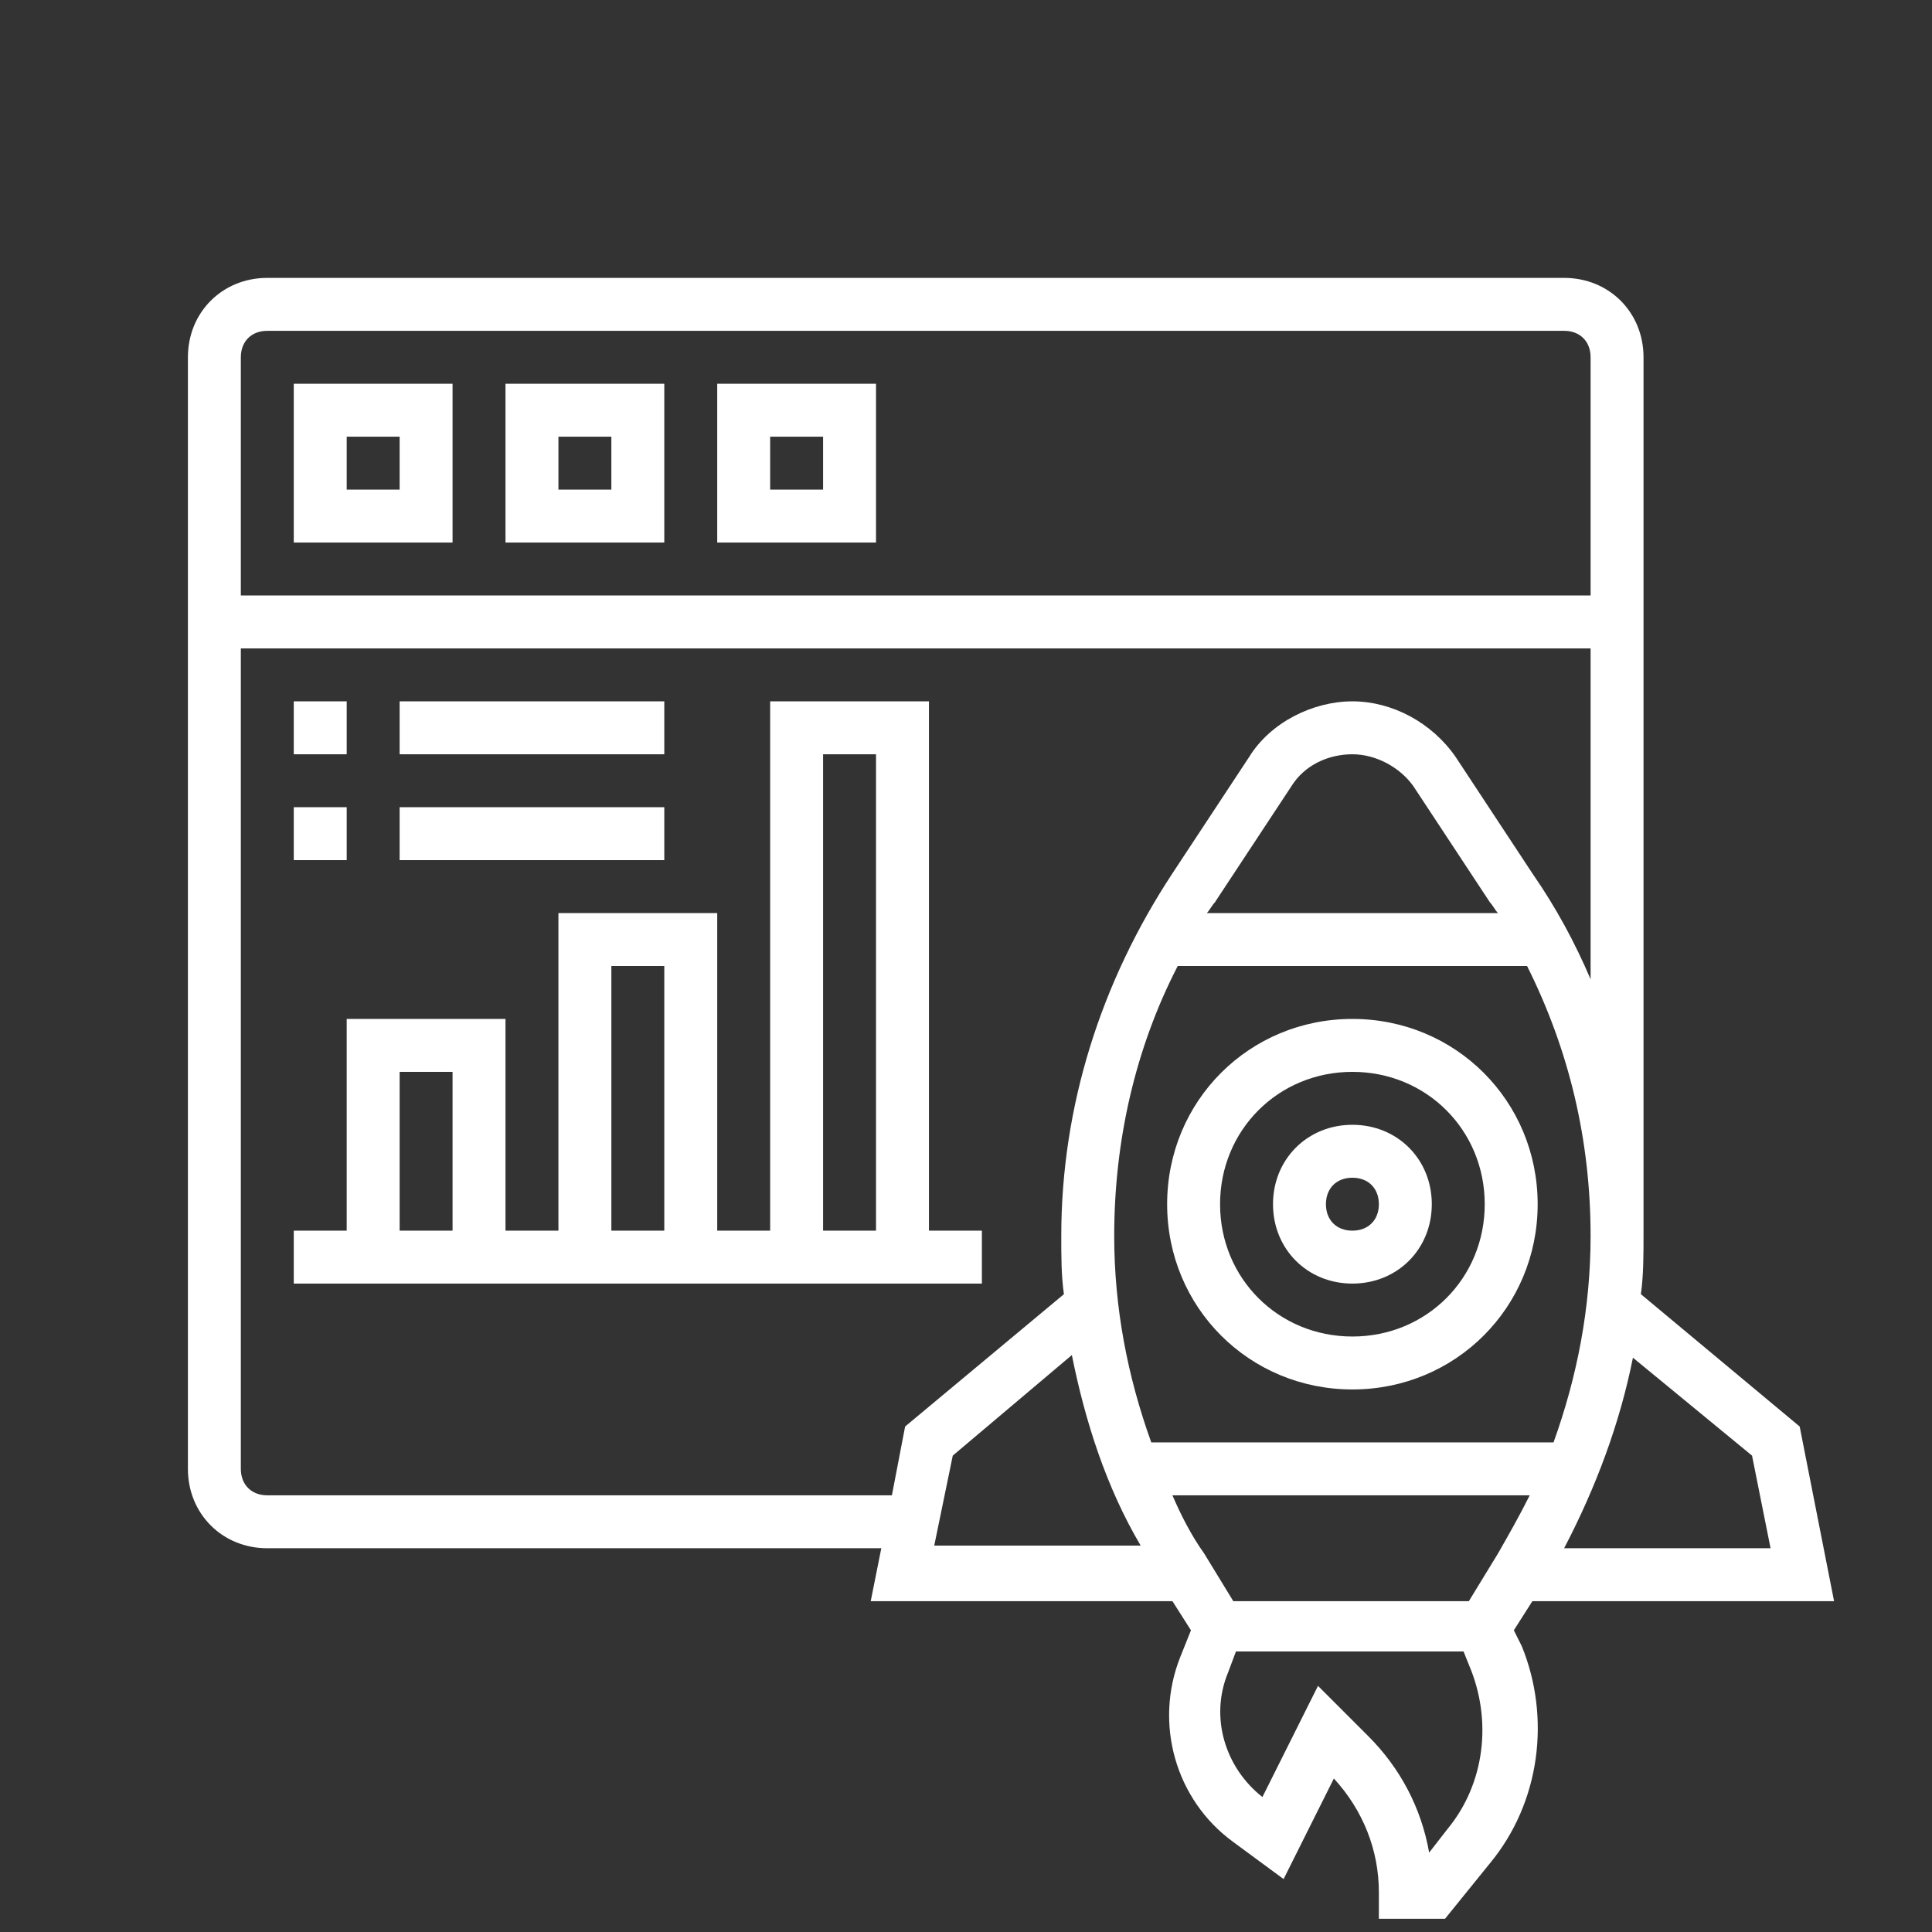 <?xml version="1.0" encoding="utf-8"?>
<!-- Generator: Adobe Illustrator 26.1.0, SVG Export Plug-In . SVG Version: 6.00 Build 0)  -->
<svg version="1.1" id="Layer_1" xmlns="http://www.w3.org/2000/svg" xmlns:xlink="http://www.w3.org/1999/xlink" x="0px" y="0px"
	 viewBox="0 0 73 73" style="enable-background:new 0 0 73 73;" xml:space="preserve">
<rect x="0" y="0" width="73" height="73" fill="#333333" stroke="none"/>
<style type="text/css">
	.st0{fill:#FFFFFF;}
</style>
<g>
	<path class="st0" d="M51.1,52.5c3.9,0,7-3.1,7-7s-3.1-7-7-7s-7,3.1-7,7S47.2,52.5,51.1,52.5z M51.1,40.5c2.8,0,5,2.2,5,5
		s-2.2,5-5,5s-5-2.2-5-5S48.3,40.5,51.1,40.5z"/>
	<path class="st0" d="M51.1,48.5c1.7,0,3-1.3,3-3s-1.3-3-3-3s-3,1.3-3,3S49.4,48.5,51.1,48.5z M51.1,44.5c0.6,0,1,0.4,1,1
		s-0.4,1-1,1s-1-0.4-1-1S50.5,44.5,51.1,44.5z"/>
	<path class="st0" d="M57.2,61.6l0.7-1.1h11.4L68,53.9l-6-5c0.1-0.7,0.1-1.5,0.1-2.2c0-0.1,0-0.1,0-0.2h0v-33c0-1.7-1.3-3-3-3h-49
		c-1.7,0-3,1.3-3,3v42c0,1.7,1.3,3,3,3h23.2l-0.4,2h11.4l0.7,1.1l-0.4,1c-1,2.5-0.2,5.4,2,7l1.9,1.4l1.9-3.8
		c1.1,1.2,1.7,2.7,1.7,4.3v1h2.5l1.7-2.1c1.9-2.3,2.3-5.5,1.2-8.2L57.2,61.6z M46.6,60.5l-1.1-1.8c-0.5-0.7-0.9-1.5-1.2-2.2h13.5
		c-0.4,0.8-0.8,1.5-1.2,2.2l-1.1,1.8H46.6z M44.5,36.5h13.2c1.6,3.2,2.4,6.6,2.4,10.2c0,2.7-0.5,5.3-1.4,7.8H43.5
		c-0.9-2.5-1.4-5.1-1.4-7.8C42.1,43.1,42.9,39.6,44.5,36.5z M45.6,34.5c0.1-0.1,0.2-0.3,0.3-0.4l2.9-4.4c0.5-0.8,1.4-1.2,2.3-1.2
		s1.8,0.5,2.3,1.2l2.9,4.4c0.1,0.1,0.2,0.3,0.3,0.4L45.6,34.5L45.6,34.5z M66.2,55l0.7,3.5h-7.8c1.2-2.3,2.1-4.7,2.6-7.2L66.2,55z
		 M10.1,12.5h49c0.6,0,1,0.4,1,1v9h-51v-9C9.1,12.9,9.5,12.5,10.1,12.5z M33.7,56.5H10.1c-0.6,0-1-0.4-1-1v-31h51v12.5
		c-0.6-1.4-1.3-2.7-2.2-4L55,28.6c-0.9-1.3-2.4-2.1-3.9-2.1s-3.1,0.8-3.9,2.1l-2.9,4.4c-2.7,4.1-4.2,8.8-4.2,13.7
		c0,0.8,0,1.5,0.1,2.2l-6,5L33.7,56.5z M36,55l4.5-3.8c0.5,2.5,1.3,5,2.6,7.2h-7.8L36,55z M54.7,69.1L54,70
		c-0.3-1.7-1.1-3.2-2.3-4.4l-1.9-1.9l-2.1,4.2c-1.4-1.1-2-3-1.3-4.7l0.3-0.8h8.6l0.2,0.5C56.4,65,56.1,67.4,54.7,69.1z"/>
	<path class="st0" d="M17.1,14.5h-6v6h6V14.5z M15.1,18.5h-2v-2h2V18.5z"/>
	<path class="st0" d="M25.1,14.5h-6v6h6V14.5z M23.1,18.5h-2v-2h2V18.5z"/>
	<path class="st0" d="M33.1,14.5h-6v6h6V14.5z M31.1,18.5h-2v-2h2V18.5z"/>
	<path class="st0" d="M35.1,26.5h-6v20h-2v-12h-6v12h-2v-8h-6v8h-2v2h26v-2h-2V26.5z M31.1,28.5h2v18h-2V28.5z M23.1,36.5h2v10h-2
		V36.5z M15.1,40.5h2v6h-2V40.5z"/>
	<rect x="11.1" y="26.5" class="st0" width="2" height="2"/>
	<rect x="15.1" y="26.5" class="st0" width="10" height="2"/>
	<rect x="11.1" y="30.5" class="st0" width="2" height="2"/>
	<rect x="15.1" y="30.5" class="st0" width="10" height="2"/>
</g>
</svg>

